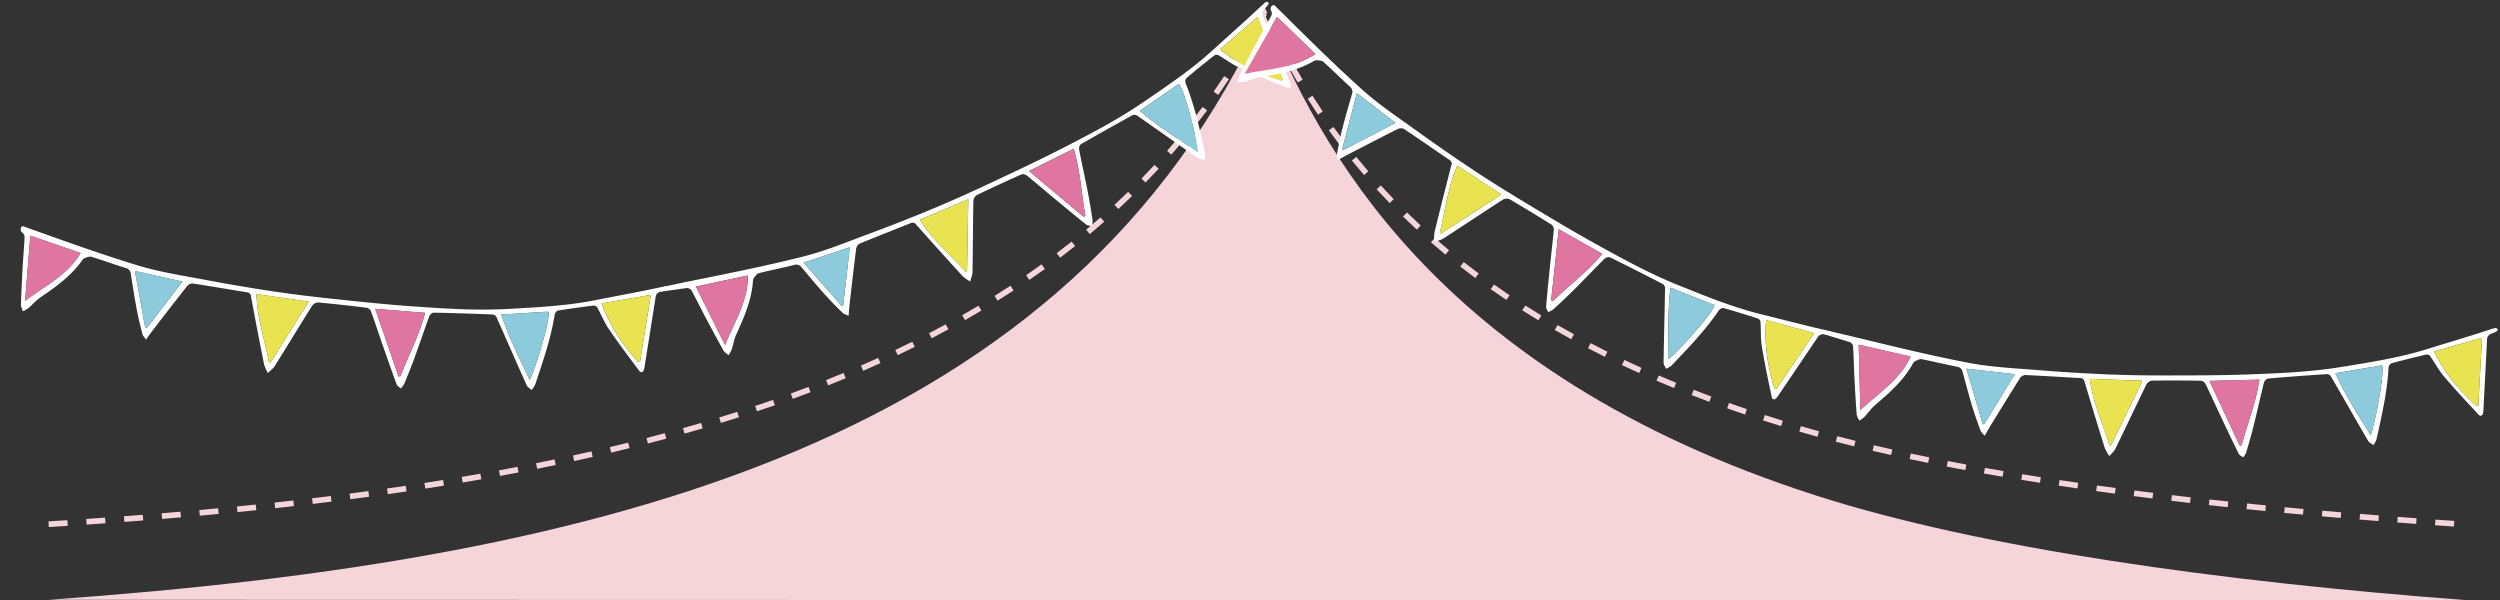 <svg xmlns="http://www.w3.org/2000/svg" width="1321.77" height="317.427" viewBox="0 0 1321.77 317.427"><rect x="0" y="0" width="1321.77" height="317.427" fill="#333333" stroke="none"/><defs><style>.a{fill:#f6d5da;}.b{fill:#fff;}.c{fill:#df76a1;}.d{fill:#e9e251;}.e{fill:#8dcbdc;}</style></defs><g transform="translate(17724.723 -1335.105)"><path class="a" d="M247.03,3761.615c298.122-21.115,540.609-84.982,642.8-310.052,28.133,67.9,88.359,189.705,291.68,254.945,86.8,27.852,213.458,45.6,345.522,55.422Z" transform="translate(-17946.031 -2109.398)"/><path class="a" d="M-110.9,3853.857l-.185-2.994c3.337-.206,6.7-.419,9.989-.632l.194,2.994C-104.2,3853.438-107.56,3853.651-110.9,3853.857Zm1271.591-.267c-3.324-.223-6.682-.453-9.982-.683l.209-2.993c3.3.23,6.652.46,9.974.683Zm-1251.614-1.028-.2-2.993c3.33-.227,6.685-.461,9.97-.7l.214,2.992C-84.232,3852.1-87.59,3852.335-90.924,3852.562Zm1231.652-.367c-3.323-.242-6.68-.491-9.977-.741l.227-2.991c3.294.25,6.647.5,9.968.741ZM-70.96,3851.135l-.224-2.991c3.325-.249,6.674-.506,9.953-.764l.235,2.991C-64.279,3850.629-67.631,3850.886-70.96,3851.135Zm1191.738-.453c-3.322-.262-6.677-.532-9.97-.8l.245-2.99c3.29.27,6.641.539,9.96.8Zm-1171.789-1.116-.246-2.99c3.326-.274,6.676-.557,9.958-.841l.258,2.989C-44.327,3849.009-47.681,3849.292-51.011,3849.567Zm1151.848-.52c-3.324-.283-6.678-.575-9.97-.866l.265-2.988c3.288.291,6.639.582,9.96.865Zm-1131.918-1.2-.271-2.988c3.327-.3,6.678-.612,9.961-.923l.283,2.987C-24.395,3847.232-27.75,3847.543-31.081,3847.844Zm1111.981-.563c-3.323-.305-6.675-.62-9.963-.934l.285-2.986c3.284.314,6.633.627,9.953.933Zm-1092.055-1.327-.3-2.985c3.321-.33,6.667-.669,9.944-1.01l.31,2.984C-4.479,3845.284-7.829,3845.624-11.155,3845.954Zm1072.133-.576c-3.322-.329-6.671-.667-9.954-1.005l.307-2.984c3.28.337,6.625.675,9.943,1ZM8.759,3843.884l-.324-2.982c3.313-.36,6.65-.732,9.92-1.1l.339,2.981C15.419,3843.152,12.077,3843.523,8.759,3843.884Zm1032.315-.554c-3.321-.354-6.667-.719-9.945-1.082l.331-2.982c3.275.363,6.617.727,9.933,1.081Zm-1012.43-1.709-.354-2.979c3.313-.394,6.651-.8,9.92-1.207l.37,2.977C35.305,3840.819,31.962,3841.226,28.644,3841.621Zm992.545-.5c-3.32-.382-6.664-.774-9.938-1.165l.356-2.979c3.27.39,6.609.782,9.925,1.164Zm-972.695-1.975-.387-2.975c3.313-.431,6.65-.875,9.919-1.319l.4,2.973C55.155,3838.275,51.812,3838.719,48.494,3839.151Zm952.82-.4c-3.32-.412-6.661-.834-9.931-1.255l.383-2.976c3.265.421,6.6.842,9.917,1.253Zm-932.971-2.3-.422-2.97c3.3-.469,6.621-.951,9.875-1.434l.44,2.968C74.976,3835.5,71.647,3835.983,68.343,3836.452Zm913.116-.258c-3.318-.444-6.654-.9-9.918-1.352l.413-2.971c3.258.453,6.59.907,9.9,1.35Zm-893.313-2.681-.46-2.965c3.3-.511,6.615-1.036,9.865-1.562l.479,2.961C94.774,3832.474,91.448,3833,88.146,3833.513Zm873.485-.076c-3.315-.479-6.647-.97-9.9-1.46l.446-2.967c3.25.489,6.576.979,9.886,1.457Zm-19.8-2.977c-3.312-.518-6.638-1.049-9.885-1.578l.482-2.961c3.241.528,6.56,1.058,9.866,1.575Zm-833.938-.144-.5-2.958c3.293-.556,6.609-1.129,9.857-1.7l.521,2.954C114.52,3829.184,111.2,3829.758,107.9,3830.316Zm814.178-3.077c-3.308-.562-6.627-1.138-9.863-1.711l.523-2.954c3.229.572,6.541,1.147,9.842,1.708Zm-794.449-.4-.543-2.95c3.275-.6,6.572-1.223,9.8-1.844l.566,2.946C134.214,3825.608,130.908,3826.23,127.626,3826.834Zm774.735-3.09c-3.3-.611-6.613-1.237-9.836-1.861l.57-2.946c3.215.622,6.516,1.247,9.812,1.856Zm-755.072-.69-.59-2.941c3.27-.656,6.562-1.331,9.786-2.005l.615,2.937C153.868,3821.72,150.567,3822.4,147.289,3823.054Zm735.417-3.115c-3.3-.668-6.593-1.351-9.8-2.032l.623-2.935c3.2.679,6.485,1.361,9.771,2.026Zm-715.826-.987-.64-2.931c3.259-.712,6.541-1.444,9.753-2.176l.667,2.925C173.439,3817.5,170.149,3818.239,166.881,3818.953Zm696.236-3.176c-3.293-.735-6.581-1.487-9.773-2.236l.685-2.921c3.181.747,6.458,1.5,9.74,2.228Zm-676.7-1.278-.694-2.919c3.241-.771,6.5-1.563,9.7-2.355l.723,2.912C192.942,3812.931,189.67,3813.726,186.419,3814.5Zm657.18-3.307c-3.28-.812-6.547-1.644-9.71-2.471l.76-2.9c3.151.824,6.4,1.653,9.672,2.461Zm-637.751-1.515-.752-2.9c3.23-.836,6.481-1.7,9.662-2.555l.782,2.9C212.349,3807.976,209.088,3808.839,205.847,3809.677Zm618.373-3.562-1.139-.317c-2.835-.792-5.69-1.608-8.488-2.425l.841-2.88c2.787.814,5.631,1.626,8.455,2.416l1.133.316ZM225.2,3804.45l-.814-2.888c3.2-.9,6.429-1.832,9.584-2.76l.846,2.878C231.647,3802.612,228.412,3803.543,225.2,3804.45Zm579.793-3.951c-3.2-.981-6.417-1.992-9.566-3.006l.919-2.855c3.136,1.01,6.341,2.017,9.526,2.994Zm-560.579-1.7-.88-2.868c3.188-.979,6.395-1.984,9.531-2.989l.915,2.857C250.828,3796.8,247.609,3797.814,244.41,3798.8Zm541.493-4.445c-3.168-1.071-6.354-2.174-9.469-3.279l1-2.827c3.1,1.1,6.273,2.2,9.427,3.264ZM263.5,3792.68l-.952-2.845c3.157-1.056,6.331-2.141,9.435-3.224l.989,2.832C269.852,3790.531,266.665,3791.62,263.5,3792.68Zm503.525-5.027c-3.135-1.167-6.287-2.368-9.367-3.571l1.091-2.794c3.065,1.2,6.2,2.393,9.322,3.554Zm-484.612-1.579-1.027-2.818c3.132-1.142,6.28-2.315,9.356-3.486l1.068,2.8C288.716,3783.749,285.554,3784.927,282.409,3786.074Zm465.93-5.718c-3.095-1.268-6.2-2.573-9.241-3.879l1.185-2.756c3.021,1.3,6.115,2.6,9.194,3.859Zm-447.194-1.418-1.109-2.788c3.093-1.23,6.2-2.494,9.236-3.755l1.151,2.77C307.374,3776.433,304.252,3777.7,301.145,3778.938Zm428.784-6.5c-3.054-1.378-6.12-2.795-9.112-4.212l1.284-2.711c2.976,1.409,6.025,2.818,9.062,4.188Zm-410.283-1.191-1.2-2.751c3.056-1.327,6.126-2.691,9.124-4.052l1.24,2.732C325.8,3768.544,322.717,3769.914,319.646,3771.247Zm392.154-7.395c-3-1.49-6.005-3.022-8.94-4.553l1.388-2.659c2.917,1.522,5.907,3.045,8.887,4.526Zm-373.889-.9-1.286-2.71c3.006-1.427,6.024-2.892,8.97-4.355l1.334,2.687C343.967,3760.046,340.933,3761.519,337.911,3762.954Zm356.105-8.385c-2.935-1.608-5.877-3.261-8.744-4.913l1.5-2.6c2.849,1.641,5.773,3.284,8.689,4.882Zm-338.152-.531-1.383-2.662c2.952-1.533,5.914-3.108,8.8-4.679l1.433,2.636C361.811,3750.913,358.832,3752.5,355.863,3754.038Zm320.769-9.483c-2.864-1.734-5.732-3.515-8.526-5.293l1.611-2.531c2.775,1.767,5.624,3.536,8.469,5.258Zm-303.146-.1L372,3741.847c2.891-1.645,5.789-3.334,8.616-5.02l1.536,2.577C379.311,3741.1,376.395,3742.8,373.487,3744.454Zm17.229-10.276-1.59-2.544c2.818-1.76,5.642-3.567,8.394-5.37l1.644,2.51C396.394,3730.588,393.552,3732.406,390.716,3734.178Zm269-.4c-2.783-1.864-5.568-3.779-8.278-5.69l1.729-2.452c2.69,1.9,5.455,3.8,8.219,5.649Zm-252.22-10.592-1.7-2.473c2.738-1.881,5.481-3.811,8.152-5.736l1.754,2.434C413.011,3719.35,410.249,3721.293,407.492,3723.187ZM643.3,3722.2c-2.684-1.994-5.367-4.042-7.975-6.084l1.85-2.362c2.588,2.027,5.251,4.059,7.914,6.038Zm-219.531-10.757-1.81-2.392c2.647-2,5.3-4.058,7.874-6.107l1.867,2.348C429.107,3707.361,426.439,3709.431,423.774,3711.448Zm203.733-1.623c-2.579-2.132-5.155-4.319-7.655-6.5l1.973-2.26c2.48,2.165,5.035,4.334,7.594,6.449Zm-188.024-10.868-1.924-2.3c2.545-2.126,5.09-4.306,7.564-6.481l1.98,2.254C444.611,3694.619,442.047,3696.816,439.483,3698.958Zm172.894-2.339c-2.457-2.267-4.908-4.592-7.285-6.911l2.1-2.147c2.357,2.3,4.788,4.605,7.224,6.853Zm-157.817-10.909-2.037-2.2c2.433-2.25,4.865-4.556,7.227-6.855l2.093,2.15C459.461,3681.118,457.011,3683.442,454.559,3685.709ZM598,3682.592c-2.323-2.4-4.637-4.862-6.879-7.317l2.216-2.023c2.222,2.434,4.516,4.874,6.819,7.253ZM468.944,3671.7l-2.148-2.094c2.311-2.37,4.618-4.8,6.858-7.222l2.2,2.037C473.6,3666.866,471.273,3669.316,468.944,3671.7Zm115.521-3.943c-2.175-2.528-4.34-5.12-6.436-7.706l2.331-1.889c2.077,2.563,4.223,5.133,6.379,7.638Zm-101.892-10.8-2.256-1.977c2.18-2.487,4.354-5.036,6.463-7.577l2.309,1.916C486.963,3651.888,484.771,3654.458,482.573,3656.965Zm89.246-4.812c-2.018-2.648-4.026-5.366-5.969-8.078l2.439-1.747c1.925,2.688,3.915,5.382,5.916,8.006ZM495.4,3641.515l-2.359-1.853c2.042-2.6,4.077-5.263,6.047-7.917l2.408,1.789C499.506,3636.209,497.455,3638.895,495.4,3641.515Zm64.728-5.689c-1.853-2.755-3.7-5.586-5.484-8.415l2.537-1.6c1.771,2.8,3.6,5.611,5.437,8.342Zm-52.756-10.432-2.456-1.723c1.9-2.7,3.782-5.47,5.607-8.227l2.5,1.656C511.181,3619.88,509.279,3622.67,507.368,3625.394Zm42.03-6.55c-1.682-2.837-3.365-5.765-5-8.7l2.62-1.46c1.625,2.915,3.294,5.82,4.962,8.634Zm-30.949-10.185-2.545-1.588c1.747-2.8,3.483-5.665,5.161-8.518l2.586,1.521C521.96,3602.949,520.21,3605.837,518.449,3608.659Zm21.171-7.345c-1.527-2.907-3.021-5.83-4.567-8.935l2.686-1.337c1.536,3.086,3.02,5.99,4.537,8.877Zm-11-9.963L526,3589.9c1.515-2.74,3.02-5.544,4.474-8.333l1.392-2.67,1.512,3.179-1.007.48.763.4C531.669,3585.763,530.152,3588.588,528.625,3591.35Z" transform="translate(-17588.008 -2240.094)"/><g transform="matrix(0.966, -0.259, 0.259, 0.966, -18769.912, -1765.535)"><g transform="translate(516.687 3439.528)"><path class="b" d="M682.655,3413.159c-2.453,2.011.006.064-2.631,1.829a3.294,3.294,0,0,0-1.65,3.608c1.542,12.083,3.01,24.176,4.5,36.267a13.007,13.007,0,0,1,.178,2.171c-.064,1.51-1.069,2.1-2.185,1.253-7.207-5.455-14.458-10.859-21.417-16.622-3.406-2.818-6.174-6.4-9.324-9.542a2.33,2.33,0,0,0-2.073-.3c-5.825,2.505-11.636,5.058-17.364,7.78a3.136,3.136,0,0,0-1.011,2.629c1.57,12.786.863,25.584.32,38.378a12.08,12.08,0,0,1-1.065,3.17c-1.067-.545-2.439-.83-3.154-1.675-8.5-10.041-16.883-20.179-25.366-30.233a2.691,2.691,0,0,0-2.229-.749c-10.147,2.5-20.281,5.048-30.374,7.75a3.323,3.323,0,0,0-1.614,2.5c-.541,7.6-.851,15.215-1.37,22.817-.348,5.073-.879,10.13-1.44,15.182a11.24,11.24,0,0,1-1.111,2.784c-.915-.482-2.141-.737-2.693-1.486-4.359-5.914-8.611-11.909-12.854-17.906-3.619-5.116-7.143-10.3-10.826-15.369a3.3,3.3,0,0,0-2.547-1.256c-8.621,1.376-17.233,2.84-25.8,4.5a4.223,4.223,0,0,0-2.435,2.675c-3.442,11.965-6.69,23.986-10.121,35.955-.461,1.612-1.634,3.02-2.479,4.524a23.247,23.247,0,0,1-3.19-3.855q-8.407-16.2-16.571-32.531a2.278,2.278,0,0,0-2.7-1.54c-9.656,1.173-19.326,2.229-28.97,3.492a3.882,3.882,0,0,0-2.351,2.221c-3.679,8.993-7.237,18.036-10.807,27.073-.7,1.766-1.316,3.562-2.223,6.028-1.067-.916-2.1-1.442-2.593-2.283-2.257-3.829-4.492-7.68-6.49-11.648-2.856-5.667-5.531-11.43-8.218-17.184a3.481,3.481,0,0,0-3.544-2.285c-6.348-.124-12.69-.561-19.04-.659-1.073-.014-2.223.981-3.222,1.678a3.374,3.374,0,0,0-.971,1.618c-3.332,9.656-9.614,17.406-15.978,25.138-1.658,2.012-2.7,4.525-4.145,6.722a19.715,19.715,0,0,1-2.441,2.582c-.663-1-1.656-1.907-1.936-3-1.664-6.514-3.2-13.061-4.706-19.615-1.2-5.22-2.207-10.487-3.48-15.689a3.02,3.02,0,0,0-2.119-1.725c-.837-.466-1.738-2.759-.044-3.219,21.2,1.332,42.421,2.767,63.649,3.092,12.488.192,25.023-1.474,37.507-2.645q18.191-1.71,36.311-4.143c10.365-1.385,20.7-3.088,30.995-4.922,14.062-2.5,28.139-4.982,42.1-7.985,16-3.44,31.986-6.931,47.5-12.352,14.764-5.16,29.551-10.189,43.48-17.409,9.6-4.977,19.3-9.752,28.824-14.851,3.18-1.7,4.007-2.081,4.007-2.081,1.5-.689,2.351.645,1.51,1.333m-324.02,99.57c7.86-10.553,17.772-19.218,21.215-32.438l-28.105-1.442c2.335,11.481,4.612,22.68,6.891,33.88m132.85-4.607.829.056c3.442-12.019,6.885-24.036,10.487-36.612l-27.626,3.843c3.829,12.141,10.9,22.007,16.31,32.713m184.1-90.1c-8.22,3.987-15.83,7.677-23.752,11.518,7.547,10.393,16.839,17.895,27.02,24.4l1.037-.419c-1.414-11.655-2.828-23.309-4.305-35.5m-73.1,31.872c7.2,10.633,15.73,19.568,24.064,29.116,1.174-5.775,1.768-33.732-.511-37.485l-23.553,8.368m-43.162,46.46.979-.306c1.089-11.871,3.544-23.627,3.256-35.855-8.793,1.791-16.959,3.45-25.9,5.269,7.473,10.653,14.57,20.772,21.667,30.892m-149.314-14.922c4.742,9.558,9.187,18.513,13.631,27.468l.761-.23c3.733-9.486,7.465-18.972,11.332-28.8-8.491.517-16.681,1.017-25.724,1.566" transform="translate(-345.816 -3411.634)"/><path class="c" d="M355.667,3479.079c-2.279-11.2-4.556-22.4-6.891-33.878,9.526.487,18.789.963,28.105,1.442-3.44,13.219-13.355,21.884-21.214,32.436" transform="translate(-342.849 -3377.983)"/><path class="d" d="M426.722,3478.117c-5.407-10.7-12.482-20.571-16.308-32.713,9.167-1.274,18.02-2.505,27.628-3.843-3.6,12.578-7.047,24.595-10.489,36.611l-.831-.056" transform="translate(-281.058 -3381.632)"/><path class="d" d="M522.388,3414.825c1.478,12.187,2.892,23.843,4.305,35.5-.344.141-.693.277-1.039.417-10.179-6.5-19.472-14.005-27.018-24.4,7.922-3.84,15.531-7.531,23.752-11.518" transform="translate(-192.615 -3408.435)"/><path class="e" d="M473.995,3434.93l23.553-8.368c2.279,3.753,1.684,31.71.511,37.485-8.334-9.548-16.865-18.483-24.064-29.116" transform="translate(-217.318 -3396.668)"/><path class="c" d="M463.288,3472.044c-7.1-10.121-14.2-20.239-21.667-30.893,8.943-1.818,17.107-3.478,25.9-5.268.286,12.227-2.167,23.984-3.258,35.855l-.977.306" transform="translate(-249.773 -3387.324)"/></g><g transform="translate(175.372 3383.81)"><path class="b" d="M507.036,3504.315c-3.138.452-.028.058-3.2.206a3.289,3.289,0,0,0-3.276,2.237c-4.922,11.142-9.912,22.256-14.887,33.375a12.93,12.93,0,0,1-.967,1.953c-.837,1.259-2,1.247-2.519-.056-3.352-8.393-6.77-16.767-9.75-25.3-1.462-4.172-1.983-8.669-3.056-12.986a2.326,2.326,0,0,0-1.622-1.325c-6.282-.864-12.576-1.681-18.886-2.307-.7-.07-1.874.946-2.225,1.73-5.259,11.757-12.476,22.352-19.548,33.026a12.073,12.073,0,0,1-2.551,2.165c-.633-1.017-1.658-1.97-1.834-3.061-2.091-12.987-4.033-26-6.1-38.991a2.7,2.7,0,0,0-1.522-1.792c-9.978-3.105-19.975-6.154-30.011-9.053a3.311,3.311,0,0,0-2.675,1.308c-4.389,6.228-8.589,12.588-12.96,18.829-2.916,4.163-5.986,8.223-9.075,12.257a11.112,11.112,0,0,1-2.389,1.809c-.533-.885-1.452-1.736-1.538-2.661-.679-7.318-1.221-14.647-1.756-21.974-.457-6.25-.8-12.508-1.332-18.752a3.293,3.293,0,0,0-1.532-2.391c-8.094-3.276-16.222-6.47-24.423-9.472a4.216,4.216,0,0,0-3.466,1.031c-9.127,8.467-18.119,17.081-27.238,25.558-1.228,1.144-2.96,1.744-4.46,2.594a23.3,23.3,0,0,1-.741-4.948q1.171-18.214,2.615-36.413a2.276,2.276,0,0,0-1.516-2.714c-8.875-3.983-17.7-8.074-26.609-11.972a3.884,3.884,0,0,0-3.162.684c-7.794,5.8-15.511,11.709-23.239,17.6-1.51,1.151-2.966,2.371-5.016,4.013-.441-1.336-1.051-2.319-1.041-3.294.046-4.444.122-8.9.461-13.325.483-6.33,1.167-12.646,1.84-18.959a3.484,3.484,0,0,0-1.856-3.787c-5.371-3.386-10.577-7.036-15.964-10.4-.911-.567-2.409-.31-3.622-.228a3.344,3.344,0,0,0-1.668.885c-7.842,6.547-17.223,9.937-26.667,13.271-2.459.865-4.646,2.483-7.021,3.613a19.78,19.78,0,0,1-3.422.951c-.054-1.2-.435-2.487-.108-3.571,1.938-6.436,4-12.835,6.1-19.223,1.674-5.088,3.528-10.121,5.126-15.233a3.022,3.022,0,0,0-.925-2.571c-.475-.831-.062-3.26,1.626-2.78,17.466,12.093,34.893,24.282,52.9,35.526,10.593,6.615,22.19,11.663,33.484,17.109q16.458,7.934,33.231,15.207c9.592,4.167,19.316,8.046,29.082,11.8,13.333,5.12,26.667,10.269,40.172,14.908,15.473,5.315,30.969,10.587,47.053,13.958,15.307,3.208,30.564,6.54,46.222,7.554,10.787.7,21.559,1.615,32.352,2.173,3.6.186,4.5.288,4.5.288,1.638.184,1.682,1.766.6,1.923M178.16,3422.2c12.181-4.976,25.143-7.275,34.92-16.816-7.73-5.223-15.415-10.413-23.321-15.752-3.929,11.036-7.764,21.8-11.6,32.568m116.133,64.677c.226.158.453.319.681.477,9.157-8.51,18.313-17.023,27.893-25.93l-25.642-10.982c-2.992,12.373-2.033,24.476-2.932,36.436m204.181,17.95-26.287-2.4c1.093,12.8,5.174,24.021,10.533,34.846l1.1.178c4.81-10.709,9.62-21.419,14.65-32.621m-79.051-10.464c.671,12.824,3.36,24.881,5.565,37.363,3.987-4.342,18.938-27.971,18.926-32.363-7.934-1.617-15.894-3.244-24.491-5m-60.958,17.485,1,.245c7.065-9.6,15.239-18.4,21.309-29.019-8.453-3.01-16.3-5.8-24.9-8.869.9,12.982,1.744,25.312,2.593,37.643m-120.144-89.9c-.875,10.633-1.694,20.595-2.515,30.56l.771.2c8.1-6.194,16.192-12.39,24.581-18.809l-22.836-11.947" transform="translate(-175.372 -3383.81)"/><path class="c" d="M176.763,3419.285c3.835-10.767,7.67-21.535,11.6-32.568,7.9,5.337,15.589,10.529,23.319,15.752-9.774,9.542-22.738,11.84-34.92,16.816" transform="translate(-173.977 -3380.895)"/><path class="d" d="M234.758,3453.518c.9-11.959-.062-24.062,2.932-36.435,8.509,3.645,16.725,7.164,25.642,10.981-9.582,8.907-18.737,17.42-27.893,25.932l-.681-.479" transform="translate(-115.837 -3350.454)"/><path class="d" d="M349.881,3445.446c-5.03,11.2-9.84,21.912-14.65,32.621-.366-.058-.735-.12-1.1-.18-5.359-10.825-9.44-22.05-10.533-34.844l26.287,2.4" transform="translate(-26.779 -3324.428)"/><path class="e" d="M297.245,3439.017c8.6,1.756,16.557,3.383,24.491,5,.012,4.392-14.939,28.021-18.926,32.363-2.2-12.482-4.894-24.539-5.565-37.363" transform="translate(-53.194 -3328.465)"/><path class="c" d="M268.1,3466.593c-.849-12.33-1.7-24.663-2.593-37.644,8.6,3.064,16.445,5.857,24.9,8.87-6.07,10.617-14.244,19.416-21.309,29.018l-1-.244" transform="translate(-85.009 -3338.557)"/></g><path class="e" d="M377.877,3447.274c9.043-.549,17.233-1.049,25.724-1.566-3.867,9.832-7.6,19.318-11.332,28.8l-.761.23c-4.444-8.955-8.889-17.91-13.631-27.468" transform="translate(203.011 62.053)"/><path class="e" d="M208.073,3402.853c8.028,4.2,15.3,8.01,22.832,11.955l-24.589,18.8-.769-.2c.823-9.965,1.646-19.927,2.525-30.56" transform="translate(30.252 19.091)"/><path class="b" d="M341.993,3443.027l11.214.624.043,3.22-13.848-1.716" transform="translate(164.439 59.365)"/></g><g transform="matrix(0.985, 0.174, -0.174, 0.985, -16646.637, -2027.75)"><g transform="translate(516.687 3439.528)"><path class="b" d="M682.655,3413.159c-2.453,2.011.006.064-2.631,1.829a3.294,3.294,0,0,0-1.65,3.608c1.542,12.083,3.01,24.176,4.5,36.267a13.007,13.007,0,0,1,.178,2.171c-.064,1.51-1.069,2.1-2.185,1.253-7.207-5.455-14.458-10.859-21.417-16.622-3.406-2.818-6.174-6.4-9.324-9.542a2.33,2.33,0,0,0-2.073-.3c-5.825,2.505-11.636,5.058-17.364,7.78a3.136,3.136,0,0,0-1.011,2.629c1.57,12.786.863,25.584.32,38.378a12.08,12.08,0,0,1-1.065,3.17c-1.067-.545-2.439-.83-3.154-1.675-8.5-10.041-16.883-20.179-25.366-30.233a2.691,2.691,0,0,0-2.229-.749c-10.147,2.5-20.281,5.048-30.374,7.75a3.323,3.323,0,0,0-1.614,2.5c-.541,7.6-.851,15.215-1.37,22.817-.348,5.073-.879,10.13-1.44,15.182a11.24,11.24,0,0,1-1.111,2.784c-.915-.482-2.141-.737-2.693-1.486-4.359-5.914-8.611-11.909-12.854-17.906-3.619-5.116-7.143-10.3-10.826-15.369a3.3,3.3,0,0,0-2.547-1.256c-8.621,1.376-17.233,2.84-25.8,4.5a4.223,4.223,0,0,0-2.435,2.675c-3.442,11.965-6.69,23.986-10.121,35.955-.461,1.612-1.634,3.02-2.479,4.524a23.247,23.247,0,0,1-3.19-3.855q-8.407-16.2-16.571-32.531a2.278,2.278,0,0,0-2.7-1.54c-9.656,1.173-19.326,2.229-28.97,3.492a3.882,3.882,0,0,0-2.351,2.221c-3.679,8.993-7.237,18.036-10.807,27.073-.7,1.766-1.316,3.562-2.223,6.028-1.067-.916-2.1-1.442-2.593-2.283-2.257-3.829-4.492-7.68-6.49-11.648-2.856-5.667-5.531-11.43-8.218-17.184a3.481,3.481,0,0,0-3.544-2.285c-6.348-.124-12.69-.561-19.04-.659-1.073-.014-2.223.981-3.222,1.678a3.374,3.374,0,0,0-.971,1.618c-3.332,9.656-9.614,17.406-15.978,25.138-1.658,2.012-2.7,4.525-4.145,6.722a19.715,19.715,0,0,1-2.441,2.582c-.663-1-1.656-1.907-1.936-3-1.664-6.514-3.2-13.061-4.706-19.615-1.2-5.22-2.207-10.487-3.48-15.689a3.02,3.02,0,0,0-2.119-1.725c-.837-.466-1.738-2.759-.044-3.219,21.2,1.332,42.421,2.767,63.649,3.092,12.488.192,25.023-1.474,37.507-2.645q18.191-1.71,36.311-4.143c10.365-1.385,20.7-3.088,30.995-4.922,14.062-2.5,28.139-4.982,42.1-7.985,16-3.44,31.986-6.931,47.5-12.352,14.764-5.16,29.551-10.189,43.48-17.409,9.6-4.977,19.3-9.752,28.824-14.851,3.18-1.7,4.007-2.081,4.007-2.081,1.5-.689,2.351.645,1.51,1.333m-324.02,99.57c7.86-10.553,17.772-19.218,21.215-32.438l-28.105-1.442c2.335,11.481,4.612,22.68,6.891,33.88m132.85-4.607.829.056c3.442-12.019,6.885-24.036,10.487-36.612l-27.626,3.843c3.829,12.141,10.9,22.007,16.31,32.713m184.1-90.1c-8.22,3.987-15.83,7.677-23.752,11.518,7.547,10.393,16.839,17.895,27.02,24.4l1.037-.419c-1.414-11.655-2.828-23.309-4.305-35.5m-73.1,31.872c7.2,10.633,15.73,19.568,24.064,29.116,1.174-5.775,1.768-33.732-.511-37.485l-23.553,8.368m-43.162,46.46.979-.306c1.089-11.871,3.544-23.627,3.256-35.855-8.793,1.791-16.959,3.45-25.9,5.269,7.473,10.653,14.57,20.772,21.667,30.892m-149.314-14.922c4.742,9.558,9.187,18.513,13.631,27.468l.761-.23c3.733-9.486,7.465-18.972,11.332-28.8-8.491.517-16.681,1.017-25.724,1.566" transform="translate(-345.816 -3411.634)"/><path class="c" d="M355.667,3479.079c-2.279-11.2-4.556-22.4-6.891-33.878,9.526.487,18.789.963,28.105,1.442-3.44,13.219-13.355,21.884-21.214,32.436" transform="translate(-342.849 -3377.983)"/><path class="d" d="M426.722,3478.117c-5.407-10.7-12.482-20.571-16.308-32.713,9.167-1.274,18.02-2.505,27.628-3.843-3.6,12.578-7.047,24.595-10.489,36.611l-.831-.056" transform="translate(-281.058 -3381.632)"/><path class="d" d="M522.388,3414.825c1.478,12.187,2.892,23.843,4.305,35.5-.344.141-.693.277-1.039.417-10.179-6.5-19.472-14.005-27.018-24.4,7.922-3.84,15.531-7.531,23.752-11.518" transform="translate(-192.615 -3408.435)"/><path class="e" d="M473.995,3434.93l23.553-8.368c2.279,3.753,1.684,31.71.511,37.485-8.334-9.548-16.865-18.483-24.064-29.116" transform="translate(-217.318 -3396.668)"/><path class="c" d="M463.288,3472.044c-7.1-10.121-14.2-20.239-21.667-30.893,8.943-1.818,17.107-3.478,25.9-5.268.286,12.227-2.167,23.984-3.258,35.855l-.977.306" transform="translate(-249.773 -3387.324)"/></g><g transform="translate(175.372 3383.81)"><path class="b" d="M507.036,3504.315c-3.138.452-.028.058-3.2.206a3.289,3.289,0,0,0-3.276,2.237c-4.922,11.142-9.912,22.256-14.887,33.375a12.93,12.93,0,0,1-.967,1.953c-.837,1.259-2,1.247-2.519-.056-3.352-8.393-6.77-16.767-9.75-25.3-1.462-4.172-1.983-8.669-3.056-12.986a2.326,2.326,0,0,0-1.622-1.325c-6.282-.864-12.576-1.681-18.886-2.307-.7-.07-1.874.946-2.225,1.73-5.259,11.757-12.476,22.352-19.548,33.026a12.073,12.073,0,0,1-2.551,2.165c-.633-1.017-1.658-1.97-1.834-3.061-2.091-12.987-4.033-26-6.1-38.991a2.7,2.7,0,0,0-1.522-1.792c-9.978-3.105-19.975-6.154-30.011-9.053a3.311,3.311,0,0,0-2.675,1.308c-4.389,6.228-8.589,12.588-12.96,18.829-2.916,4.163-5.986,8.223-9.075,12.257a11.112,11.112,0,0,1-2.389,1.809c-.533-.885-1.452-1.736-1.538-2.661-.679-7.318-1.221-14.647-1.756-21.974-.457-6.25-.8-12.508-1.332-18.752a3.293,3.293,0,0,0-1.532-2.391c-8.094-3.276-16.222-6.47-24.423-9.472a4.216,4.216,0,0,0-3.466,1.031c-9.127,8.467-18.119,17.081-27.238,25.558-1.228,1.144-2.96,1.744-4.46,2.594a23.3,23.3,0,0,1-.741-4.948q1.171-18.214,2.615-36.413a2.276,2.276,0,0,0-1.516-2.714c-8.875-3.983-17.7-8.074-26.609-11.972a3.884,3.884,0,0,0-3.162.684c-7.794,5.8-15.511,11.709-23.239,17.6-1.51,1.151-2.966,2.371-5.016,4.013-.441-1.336-1.051-2.319-1.041-3.294.046-4.444.122-8.9.461-13.325.483-6.33,1.167-12.646,1.84-18.959a3.484,3.484,0,0,0-1.856-3.787c-5.371-3.386-10.577-7.036-15.964-10.4-.911-.567-2.409-.31-3.622-.228a3.344,3.344,0,0,0-1.668.885c-7.842,6.547-17.223,9.937-26.667,13.271-2.459.865-4.646,2.483-7.021,3.613a19.78,19.78,0,0,1-3.422.951c-.054-1.2-.435-2.487-.108-3.571,1.938-6.436,4-12.835,6.1-19.223,1.674-5.088,3.528-10.121,5.126-15.233a3.022,3.022,0,0,0-.925-2.571c-.475-.831-.062-3.26,1.626-2.78,17.466,12.093,34.893,24.282,52.9,35.526,10.593,6.615,22.19,11.663,33.484,17.109q16.458,7.934,33.231,15.207c9.592,4.167,19.316,8.046,29.082,11.8,13.333,5.12,26.667,10.269,40.172,14.908,15.473,5.315,30.969,10.587,47.053,13.958,15.307,3.208,30.564,6.54,46.222,7.554,10.787.7,21.559,1.615,32.352,2.173,3.6.186,4.5.288,4.5.288,1.638.184,1.682,1.766.6,1.923M178.16,3422.2c12.181-4.976,25.143-7.275,34.92-16.816-7.73-5.223-15.415-10.413-23.321-15.752-3.929,11.036-7.764,21.8-11.6,32.568m116.133,64.677c.226.158.453.319.681.477,9.157-8.51,18.313-17.023,27.893-25.93l-25.642-10.982c-2.992,12.373-2.033,24.476-2.932,36.436m204.181,17.95-26.287-2.4c1.093,12.8,5.174,24.021,10.533,34.846l1.1.178c4.81-10.709,9.62-21.419,14.65-32.621m-79.051-10.464c.671,12.824,3.36,24.881,5.565,37.363,3.987-4.342,18.938-27.971,18.926-32.363-7.934-1.617-15.894-3.244-24.491-5m-60.958,17.485,1,.245c7.065-9.6,15.239-18.4,21.309-29.019-8.453-3.01-16.3-5.8-24.9-8.869.9,12.982,1.744,25.312,2.593,37.643m-120.144-89.9c-.875,10.633-1.694,20.595-2.515,30.56l.771.2c8.1-6.194,16.192-12.39,24.581-18.809l-22.836-11.947" transform="translate(-175.372 -3383.81)"/><path class="c" d="M176.763,3419.285c3.835-10.767,7.67-21.535,11.6-32.568,7.9,5.337,15.589,10.529,23.319,15.752-9.774,9.542-22.738,11.84-34.92,16.816" transform="translate(-173.977 -3380.895)"/><path class="d" d="M234.758,3453.518c.9-11.959-.062-24.062,2.932-36.435,8.509,3.645,16.725,7.164,25.642,10.981-9.582,8.907-18.737,17.42-27.893,25.932l-.681-.479" transform="translate(-115.837 -3350.454)"/><path class="d" d="M349.881,3445.446c-5.03,11.2-9.84,21.912-14.65,32.621-.366-.058-.735-.12-1.1-.18-5.359-10.825-9.44-22.05-10.533-34.844l26.287,2.4" transform="translate(-26.779 -3324.428)"/><path class="e" d="M297.245,3439.017c8.6,1.756,16.557,3.383,24.491,5,.012,4.392-14.939,28.021-18.926,32.363-2.2-12.482-4.894-24.539-5.565-37.363" transform="translate(-53.194 -3328.465)"/><path class="c" d="M268.1,3466.593c-.849-12.33-1.7-24.663-2.593-37.644,8.6,3.064,16.445,5.857,24.9,8.87-6.07,10.617-14.244,19.416-21.309,29.018l-1-.244" transform="translate(-85.009 -3338.557)"/></g><path class="e" d="M377.877,3447.274c9.043-.549,17.233-1.049,25.724-1.566-3.867,9.832-7.6,19.318-11.332,28.8l-.761.23c-4.444-8.955-8.889-17.91-13.631-27.468" transform="translate(203.011 62.053)"/><path class="e" d="M208.073,3402.853c8.028,4.2,15.3,8.01,22.832,11.955l-24.589,18.8-.769-.2c.823-9.965,1.646-19.927,2.525-30.56" transform="translate(30.252 19.091)"/><path class="b" d="M341.993,3443.027l11.214.624.043,3.22-13.848-1.716" transform="translate(164.439 59.365)"/></g></g></svg>